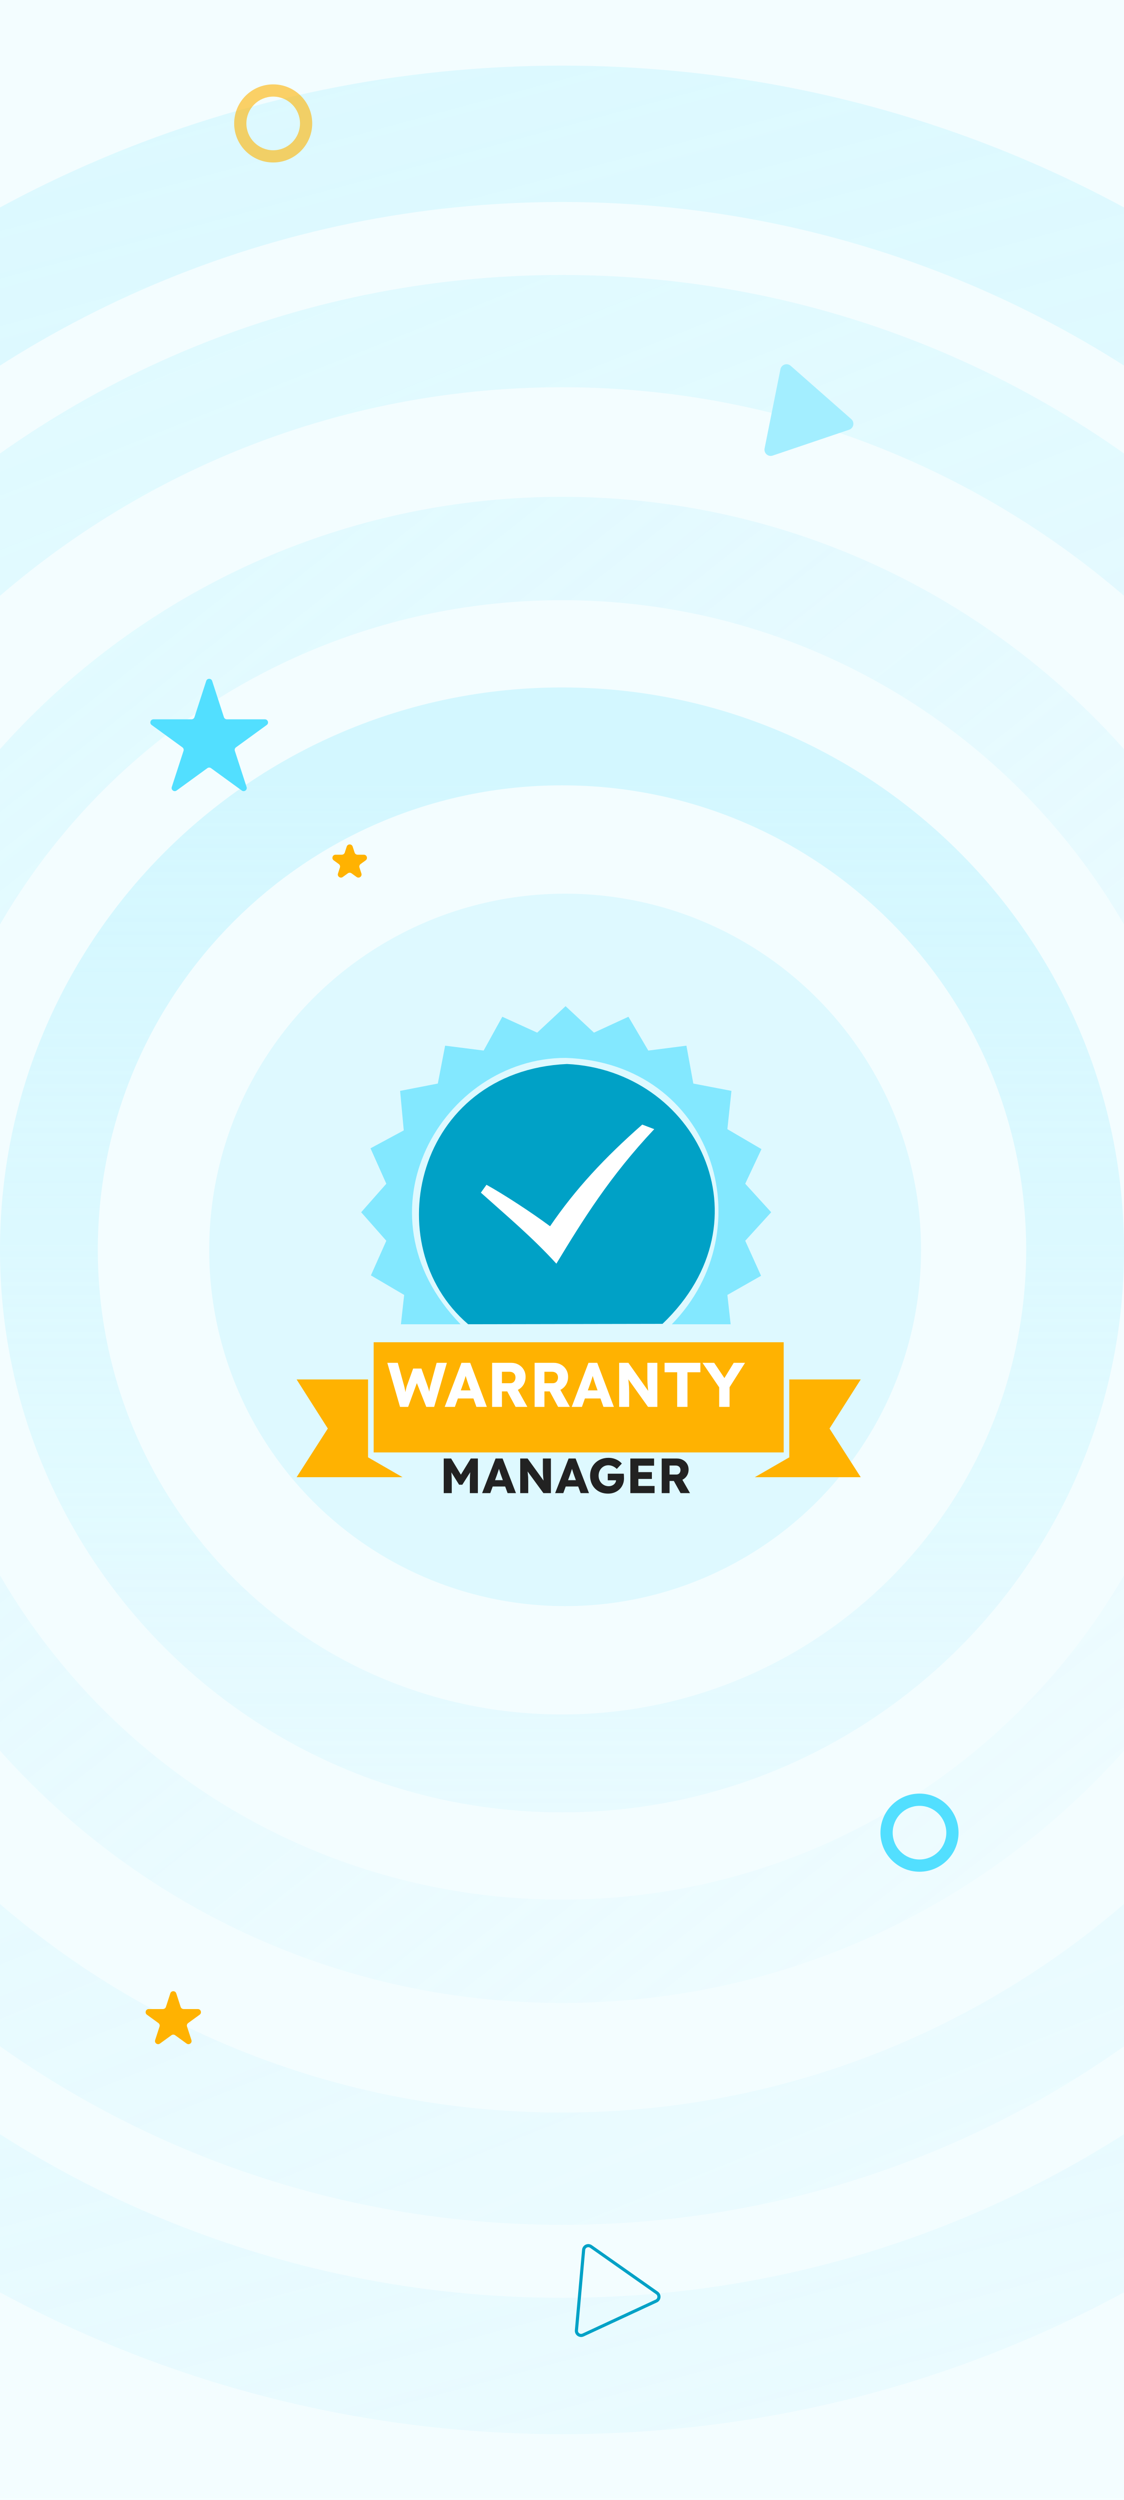 <svg width="360" height="800" viewBox="0 0 360 800" fill="none" xmlns="http://www.w3.org/2000/svg">
<g clip-path="url(#clip0_41_25)">
<rect width="360" height="800" fill="#F3FDFF"/>
<path d="M559 400C559 609.316 389.316 779 180 779C-29.316 779 -199 609.316 -199 400C-199 190.684 -29.316 21 180 21C389.316 21 559 190.684 559 400ZM-155.359 400C-155.359 585.214 -5.214 735.359 180 735.359C365.214 735.359 515.359 585.214 515.359 400C515.359 214.786 365.214 64.641 180 64.641C-5.214 64.641 -155.359 214.786 -155.359 400Z" fill="url(#paint0_linear_41_25)" fill-opacity="0.5"/>
<path d="M492 400C492 572.313 352.313 712 180 712C7.687 712 -132 572.313 -132 400C-132 227.687 7.687 88 180 88C352.313 88 492 227.687 492 400ZM-96.074 400C-96.074 552.471 27.529 676.074 180 676.074C332.471 676.074 456.074 552.471 456.074 400C456.074 247.529 332.471 123.926 180 123.926C27.529 123.926 -96.074 247.529 -96.074 400Z" fill="url(#paint1_linear_41_25)" fill-opacity="0.5"/>
<path d="M421 400C421 533.101 313.101 641 180 641C46.899 641 -61 533.101 -61 400C-61 266.899 46.899 159 180 159C313.101 159 421 266.899 421 400ZM-27.925 400C-27.925 514.834 65.166 607.925 180 607.925C294.834 607.925 387.925 514.834 387.925 400C387.925 285.166 294.834 192.075 180 192.075C65.166 192.075 -27.925 285.166 -27.925 400Z" fill="url(#paint2_linear_41_25)" fill-opacity="0.5"/>
<path d="M360 400C360 499.411 279.411 580 180 580C80.589 580 0 499.411 0 400C0 300.589 80.589 220 180 220C279.411 220 360 300.589 360 400ZM31.33 400C31.33 482.108 97.892 548.67 180 548.67C262.108 548.67 328.67 482.108 328.67 400C328.67 317.892 262.108 251.33 180 251.33C97.892 251.33 31.33 317.892 31.33 400Z" fill="url(#paint3_linear_41_25)" fill-opacity="0.5"/>
<circle cx="181" cy="400" r="114" fill="#DEF9FF"/>
<g filter="url(#filter0_i_41_25)">
<path d="M113.885 437.458H91L100.996 453.167L91 468.746H124.932L113.885 462.384V437.458Z" fill="#FFB201"/>
</g>
<g filter="url(#filter1_i_41_25)">
<path d="M248.793 437.458H271.678L261.682 453.167L271.678 468.746H237.746L248.793 462.384V437.458Z" fill="#FFB201"/>
</g>
<path d="M181.594 340.509C133.211 342.721 120.395 398.55 149.948 423.797L212.194 423.667C247.109 390.351 222.786 342.461 181.594 340.509Z" fill="#00A1C6"/>
<path d="M154.017 381.68C162.35 389.159 170.429 395.891 178.196 404.407C186.64 390.476 195.282 376.497 209.542 361.358L205.7 359.898C193.659 370.491 184.304 380.517 176.175 392.433C170.523 388.209 161.387 382.232 155.81 379.161L154.017 381.68Z" fill="white"/>
<path d="M128.408 423.797H147.502C112.69 387.953 141.812 338.553 181.144 338.553C228.555 340.117 244.922 393.427 215.176 423.797H234.011L232.972 414.412L243.753 408.286L238.687 397.077L247 387.953L238.687 378.829L243.883 367.75L232.972 361.363L234.27 349.111L222.061 346.765L219.852 334.643L207.642 336.207L201.278 325.389L190.237 330.472L181.144 322L172.052 330.472L160.881 325.389L154.906 336.207L142.566 334.643L140.228 346.765L128.148 349.111L129.317 361.754L118.666 367.489L123.731 378.829L115.678 387.953L123.731 397.077L118.795 408.156L129.447 414.412L128.408 423.797Z" fill="#83E8FF"/>
<g filter="url(#filter2_i_41_25)">
<rect x="115.678" y="425.559" width="131.322" height="35.254" fill="#FFB201"/>
</g>
<path d="M128.122 450.237L124.051 436.136H127.405L129.441 443.549C129.531 443.885 129.609 444.227 129.673 444.576C129.751 444.912 129.809 445.235 129.848 445.543C129.899 445.852 129.938 446.141 129.964 446.41C129.99 446.665 130.016 446.88 130.042 447.054H129.615C129.693 446.557 129.757 446.114 129.809 445.725C129.874 445.335 129.945 444.973 130.022 444.637C130.1 444.288 130.197 443.925 130.313 443.549L132.329 437.969H134.966L136.944 443.549C137.099 443.992 137.228 444.409 137.331 444.798C137.435 445.188 137.512 445.564 137.564 445.926C137.629 446.275 137.68 446.625 137.719 446.974L137.331 447.034C137.357 446.792 137.377 446.571 137.389 446.369C137.402 446.155 137.415 445.953 137.428 445.765C137.454 445.564 137.48 445.355 137.506 445.141C137.532 444.926 137.57 444.691 137.622 444.435C137.674 444.167 137.745 443.865 137.835 443.529L139.852 436.136H143.128L139.057 450.237H136.536L133.318 442.119L133.686 442.159L130.72 450.237H128.122Z" fill="white"/>
<path d="M142.433 450.237L147.803 436.136H150.595L155.926 450.237H152.592L150.033 443.086C149.929 442.804 149.826 442.501 149.722 442.179C149.619 441.857 149.516 441.528 149.412 441.192C149.309 440.843 149.205 440.507 149.102 440.185C149.011 439.849 148.934 439.54 148.869 439.258L149.451 439.238C149.373 439.574 149.283 439.903 149.18 440.225C149.089 440.547 148.992 440.87 148.889 441.192C148.798 441.501 148.695 441.817 148.579 442.139C148.462 442.448 148.352 442.77 148.249 443.106L145.69 450.237H142.433ZM144.992 447.538L146.019 444.959H152.262L153.27 447.538H144.992Z" fill="white"/>
<path d="M157.62 450.237V436.136H163.727C164.593 436.136 165.375 436.33 166.073 436.72C166.784 437.109 167.339 437.646 167.74 438.331C168.141 439.003 168.341 439.768 168.341 440.628C168.341 441.514 168.141 442.313 167.74 443.025C167.339 443.724 166.79 444.274 166.092 444.677C165.394 445.08 164.606 445.282 163.727 445.282H160.76V450.237H157.62ZM165.142 450.237L161.691 443.871L165.064 443.368L168.903 450.237H165.142ZM160.76 442.663H163.436C163.772 442.663 164.063 442.589 164.308 442.441C164.567 442.28 164.761 442.058 164.89 441.776C165.032 441.494 165.103 441.172 165.103 440.809C165.103 440.447 165.026 440.131 164.871 439.862C164.715 439.58 164.489 439.366 164.192 439.218C163.908 439.07 163.559 438.996 163.145 438.996H160.76V442.663Z" fill="white"/>
<path d="M171.233 450.237V436.136H177.34C178.206 436.136 178.988 436.33 179.686 436.72C180.396 437.109 180.952 437.646 181.353 438.331C181.754 439.003 181.954 439.768 181.954 440.628C181.954 441.514 181.754 442.313 181.353 443.025C180.952 443.724 180.403 444.274 179.705 444.677C179.007 445.08 178.219 445.282 177.34 445.282H174.373V450.237H171.233ZM178.755 450.237L175.304 443.871L178.677 443.368L182.516 450.237H178.755ZM174.373 442.663H177.049C177.385 442.663 177.676 442.589 177.921 442.441C178.18 442.28 178.374 442.058 178.503 441.776C178.645 441.494 178.716 441.172 178.716 440.809C178.716 440.447 178.639 440.131 178.484 439.862C178.328 439.58 178.102 439.366 177.805 439.218C177.521 439.07 177.172 438.996 176.758 438.996H174.373V442.663Z" fill="white"/>
<path d="M183.12 450.237L188.49 436.136H191.282L196.614 450.237H193.279L190.72 443.086C190.617 442.804 190.513 442.501 190.41 442.179C190.306 441.857 190.203 441.528 190.1 441.192C189.996 440.843 189.893 440.507 189.789 440.185C189.699 439.849 189.621 439.54 189.557 439.258L190.138 439.238C190.061 439.574 189.97 439.903 189.867 440.225C189.776 440.547 189.68 440.87 189.576 441.192C189.486 441.501 189.382 441.817 189.266 442.139C189.15 442.448 189.04 442.77 188.936 443.106L186.377 450.237H183.12ZM185.679 447.538L186.707 444.959H192.95L193.958 447.538H185.679Z" fill="white"/>
<path d="M198.307 450.237V436.136H201.254L208.369 446.208L207.729 446.108C207.665 445.664 207.613 445.241 207.574 444.838C207.536 444.435 207.497 444.039 207.458 443.65C207.432 443.26 207.406 442.864 207.38 442.461C207.368 442.058 207.355 441.622 207.342 441.152C207.342 440.682 207.342 440.171 207.342 439.621V436.136H210.541V450.237H207.555L200.13 439.842L201.118 439.983C201.183 440.628 201.235 441.179 201.273 441.635C201.325 442.078 201.364 442.475 201.39 442.824C201.428 443.173 201.454 443.489 201.467 443.771C201.48 444.053 201.487 444.335 201.487 444.617C201.5 444.885 201.506 445.188 201.506 445.523V450.237H198.307Z" fill="white"/>
<path d="M216.893 450.237V439.157H212.86V436.136H224.318V439.157H220.189V450.237H216.893Z" fill="white"/>
<path d="M230.349 450.237V443.207L230.484 444.194L224.998 436.136H228.739L232.927 442.381L231.221 442.32L235.002 436.136H238.627L233.373 444.415L233.664 443.045V450.237H230.349Z" fill="white"/>
<path d="M142.119 477.842V466.764H144.487L148.46 473.332L146.762 473.316L150.782 466.764H153.057V477.842H150.486V474.392C150.486 473.442 150.507 472.588 150.548 471.828C150.6 471.068 150.683 470.314 150.798 469.565L151.094 470.388L148.071 475.151H147.042L144.082 470.42L144.378 469.565C144.492 470.272 144.57 471 144.612 471.749C144.664 472.488 144.69 473.368 144.69 474.392V477.842H142.119Z" fill="#222222"/>
<path d="M154.411 477.842L158.728 466.764H160.971L165.256 477.842H162.576L160.519 472.224C160.436 472.002 160.353 471.765 160.27 471.512C160.187 471.258 160.104 471 160.021 470.736C159.938 470.462 159.855 470.198 159.772 469.945C159.699 469.681 159.636 469.438 159.585 469.217L160.052 469.201C159.99 469.465 159.917 469.723 159.834 469.977C159.761 470.23 159.683 470.483 159.6 470.736C159.527 470.979 159.444 471.227 159.351 471.48C159.257 471.723 159.169 471.976 159.086 472.24L157.029 477.842H154.411ZM156.468 475.721L157.294 473.696H162.311L163.122 475.721H156.468Z" fill="#222222"/>
<path d="M166.617 477.842V466.764H168.985L174.704 474.677L174.19 474.598C174.138 474.249 174.096 473.917 174.065 473.601C174.034 473.284 174.003 472.973 173.972 472.667C173.951 472.361 173.93 472.05 173.909 471.733C173.899 471.417 173.888 471.074 173.878 470.705C173.878 470.335 173.878 469.934 173.878 469.502V466.764H176.449V477.842H174.049L168.082 469.676L168.876 469.787C168.928 470.293 168.97 470.726 169.001 471.084C169.043 471.432 169.074 471.744 169.095 472.018C169.126 472.292 169.146 472.54 169.157 472.762C169.167 472.983 169.172 473.205 169.172 473.426C169.183 473.637 169.188 473.875 169.188 474.139V477.842H166.617Z" fill="#222222"/>
<path d="M177.799 477.842L182.115 466.764H184.359L188.644 477.842H185.964L183.907 472.224C183.824 472.002 183.741 471.765 183.658 471.512C183.575 471.258 183.492 471 183.408 470.736C183.325 470.462 183.242 470.198 183.159 469.945C183.086 469.681 183.024 469.438 182.972 469.217L183.44 469.201C183.377 469.465 183.305 469.723 183.221 469.977C183.149 470.23 183.071 470.483 182.988 470.736C182.915 470.979 182.832 471.227 182.738 471.48C182.645 471.723 182.557 471.976 182.474 472.24L180.417 477.842H177.799ZM179.856 475.721L180.682 473.696H185.699L186.509 475.721H179.856Z" fill="#222222"/>
<path d="M194.764 478C193.892 478 193.102 477.858 192.396 477.573C191.69 477.288 191.082 476.887 190.573 476.37C190.064 475.853 189.674 475.246 189.404 474.55C189.134 473.843 188.999 473.078 188.999 472.255C188.999 471.432 189.139 470.678 189.42 469.992C189.711 469.296 190.121 468.689 190.651 468.172C191.181 467.655 191.804 467.255 192.521 466.97C193.248 466.685 194.037 466.542 194.889 466.542C195.492 466.542 196.058 466.622 196.587 466.78C197.128 466.938 197.616 467.154 198.052 467.429C198.488 467.703 198.857 468.019 199.158 468.378L197.553 470.103C197.294 469.85 197.024 469.639 196.743 469.47C196.473 469.301 196.182 469.169 195.871 469.074C195.559 468.969 195.227 468.916 194.873 468.916C194.416 468.916 193.996 469.001 193.611 469.169C193.237 469.338 192.905 469.576 192.614 469.882C192.334 470.177 192.116 470.53 191.96 470.942C191.804 471.343 191.726 471.781 191.726 472.255C191.726 472.73 191.809 473.173 191.975 473.585C192.141 473.996 192.37 474.355 192.661 474.661C192.952 474.956 193.295 475.194 193.689 475.373C194.094 475.542 194.525 475.626 194.983 475.626C195.305 475.626 195.606 475.573 195.886 475.468C196.177 475.362 196.426 475.22 196.634 475.041C196.842 474.861 197.008 474.65 197.133 474.408C197.257 474.154 197.32 473.885 197.32 473.601V473.189L197.663 473.727H194.655V471.622H199.782C199.802 471.738 199.818 471.897 199.828 472.097C199.839 472.298 199.844 472.493 199.844 472.683C199.854 472.873 199.86 473.015 199.86 473.11C199.86 473.827 199.73 474.487 199.47 475.088C199.221 475.679 198.868 476.191 198.41 476.623C197.953 477.056 197.413 477.393 196.79 477.636C196.167 477.879 195.492 478 194.764 478Z" fill="#222222"/>
<path d="M201.889 477.842V466.764H209.493V469.059H204.46V475.547H209.648V477.842H201.889ZM203.135 473.3V471.116H208.791V473.3H203.135Z" fill="#222222"/>
<path d="M211.932 477.842V466.764H216.84C217.536 466.764 218.164 466.917 218.725 467.223C219.296 467.529 219.743 467.951 220.065 468.489C220.387 469.016 220.548 469.618 220.548 470.293C220.548 470.989 220.387 471.617 220.065 472.176C219.743 472.725 219.302 473.157 218.741 473.474C218.18 473.79 217.546 473.949 216.84 473.949H214.456V477.842H211.932ZM217.977 477.842L215.204 472.841L217.915 472.445L221 477.842H217.977ZM214.456 471.891H216.606C216.876 471.891 217.11 471.833 217.307 471.717C217.515 471.591 217.671 471.417 217.775 471.195C217.889 470.974 217.946 470.72 217.946 470.435C217.946 470.151 217.884 469.903 217.759 469.692C217.634 469.47 217.453 469.301 217.214 469.185C216.985 469.069 216.705 469.011 216.372 469.011H214.456V471.891Z" fill="#222222"/>
<path d="M66.049 217.927C66.348 217.006 67.652 217.006 67.951 217.927L71.715 229.511C71.849 229.923 72.233 230.202 72.666 230.202H84.846C85.814 230.202 86.217 231.441 85.433 232.011L75.58 239.17C75.229 239.424 75.083 239.876 75.216 240.288L78.98 251.871C79.28 252.793 78.225 253.559 77.441 252.989L67.588 245.83C67.237 245.576 66.763 245.576 66.412 245.83L56.559 252.989C55.775 253.559 54.72 252.793 55.02 251.871L58.783 240.288C58.917 239.876 58.771 239.424 58.42 239.17L48.567 232.011C47.783 231.441 48.186 230.202 49.154 230.202H61.334C61.767 230.202 62.151 229.923 62.285 229.511L66.049 217.927Z" fill="#52DFFF"/>
<g filter="url(#filter3_i_41_25)">
<path d="M107.049 266.927C107.348 266.006 108.652 266.006 108.951 266.927L109.572 268.837C109.705 269.249 110.089 269.528 110.523 269.528H112.531C113.499 269.528 113.902 270.767 113.119 271.337L111.494 272.517C111.143 272.772 110.997 273.223 111.131 273.635L111.751 275.545C112.051 276.466 110.996 277.233 110.212 276.663L108.588 275.483C108.237 275.228 107.763 275.228 107.412 275.483L105.788 276.663C105.004 277.233 103.949 276.466 104.249 275.545L104.869 273.635C105.003 273.223 104.857 272.772 104.506 272.517L102.881 271.337C102.098 270.767 102.501 269.528 103.469 269.528H105.477C105.911 269.528 106.295 269.249 106.428 268.837L107.049 266.927Z" fill="#FFB201"/>
</g>
<g filter="url(#filter4_i_41_25)">
<path d="M50.549 633.927C50.848 633.006 52.152 633.006 52.451 633.927L53.857 638.255C53.991 638.667 54.375 638.946 54.809 638.946H59.359C60.328 638.946 60.731 640.186 59.947 640.755L56.265 643.43C55.915 643.685 55.768 644.136 55.902 644.548L57.309 648.877C57.608 649.798 56.553 650.564 55.77 649.995L52.088 647.32C51.737 647.065 51.263 647.065 50.912 647.32L47.23 649.995C46.447 650.564 45.392 649.798 45.691 648.877L47.098 644.548C47.232 644.136 47.085 643.685 46.735 643.43L43.053 640.755C42.269 640.186 42.672 638.946 43.641 638.946H48.191C48.625 638.946 49.009 638.667 49.143 638.255L50.549 633.927Z" fill="#FFB201"/>
</g>
<path d="M100 39.5C100 46.404 94.404 52 87.5 52C80.596 52 75 46.404 75 39.5C75 32.596 80.596 27 87.5 27C94.404 27 100 32.596 100 39.5ZM78.914 39.5C78.914 44.242 82.758 48.086 87.5 48.086C92.242 48.086 96.086 44.242 96.086 39.5C96.086 34.758 92.242 30.914 87.5 30.914C82.758 30.914 78.914 34.758 78.914 39.5Z" fill="#FFB201" fill-opacity="0.6"/>
<path d="M307 586.5C307 593.404 301.404 599 294.5 599C287.596 599 282 593.404 282 586.5C282 579.596 287.596 574 294.5 574C301.404 574 307 579.596 307 586.5ZM285.914 586.5C285.914 591.242 289.758 595.086 294.5 595.086C299.242 595.086 303.086 591.242 303.086 586.5C303.086 581.758 299.242 577.914 294.5 577.914C289.758 577.914 285.914 581.758 285.914 586.5Z" fill="#52DFFF"/>
<path d="M247.489 145.796C246.031 146.289 244.585 145.018 244.887 143.508L249.959 118.174C250.261 116.664 252.084 116.048 253.241 117.064L272.645 134.124C273.801 135.14 273.424 137.027 271.965 137.52L247.489 145.796Z" fill="#A3EEFF"/>
<path d="M186.926 720.032C187.029 718.882 188.338 718.275 189.283 718.939L210.418 733.8C211.363 734.464 211.234 735.902 210.187 736.388L186.749 747.261C185.701 747.747 184.521 746.917 184.623 745.766L186.926 720.032Z" stroke="#00A1C6"/>
</g>
<defs>
<filter id="filter0_i_41_25" x="91" y="437.458" width="37.932" height="35.288" filterUnits="userSpaceOnUse" color-interpolation-filters="sRGB">
<feFlood flood-opacity="0" result="BackgroundImageFix"/>
<feBlend mode="normal" in="SourceGraphic" in2="BackgroundImageFix" result="shape"/>
<feColorMatrix in="SourceAlpha" type="matrix" values="0 0 0 0 0 0 0 0 0 0 0 0 0 0 0 0 0 0 127 0" result="hardAlpha"/>
<feOffset dx="4" dy="4"/>
<feGaussianBlur stdDeviation="10"/>
<feComposite in2="hardAlpha" operator="arithmetic" k2="-1" k3="1"/>
<feColorMatrix type="matrix" values="0 0 0 0 1 0 0 0 0 1 0 0 0 0 1 0 0 0 0.3 0"/>
<feBlend mode="normal" in2="shape" result="effect1_innerShadow_41_25"/>
</filter>
<filter id="filter1_i_41_25" x="237.746" y="437.458" width="37.932" height="35.288" filterUnits="userSpaceOnUse" color-interpolation-filters="sRGB">
<feFlood flood-opacity="0" result="BackgroundImageFix"/>
<feBlend mode="normal" in="SourceGraphic" in2="BackgroundImageFix" result="shape"/>
<feColorMatrix in="SourceAlpha" type="matrix" values="0 0 0 0 0 0 0 0 0 0 0 0 0 0 0 0 0 0 127 0" result="hardAlpha"/>
<feOffset dx="4" dy="4"/>
<feGaussianBlur stdDeviation="10"/>
<feComposite in2="hardAlpha" operator="arithmetic" k2="-1" k3="1"/>
<feColorMatrix type="matrix" values="0 0 0 0 1 0 0 0 0 1 0 0 0 0 1 0 0 0 0.3 0"/>
<feBlend mode="normal" in2="shape" result="effect1_innerShadow_41_25"/>
</filter>
<filter id="filter2_i_41_25" x="115.678" y="425.559" width="135.322" height="39.254" filterUnits="userSpaceOnUse" color-interpolation-filters="sRGB">
<feFlood flood-opacity="0" result="BackgroundImageFix"/>
<feBlend mode="normal" in="SourceGraphic" in2="BackgroundImageFix" result="shape"/>
<feColorMatrix in="SourceAlpha" type="matrix" values="0 0 0 0 0 0 0 0 0 0 0 0 0 0 0 0 0 0 127 0" result="hardAlpha"/>
<feOffset dx="4" dy="4"/>
<feGaussianBlur stdDeviation="10"/>
<feComposite in2="hardAlpha" operator="arithmetic" k2="-1" k3="1"/>
<feColorMatrix type="matrix" values="0 0 0 0 1 0 0 0 0 1 0 0 0 0 1 0 0 0 0.3 0"/>
<feBlend mode="normal" in2="shape" result="effect1_innerShadow_41_25"/>
</filter>
<filter id="filter3_i_41_25" x="102.467" y="266.236" width="15.065" height="14.623" filterUnits="userSpaceOnUse" color-interpolation-filters="sRGB">
<feFlood flood-opacity="0" result="BackgroundImageFix"/>
<feBlend mode="normal" in="SourceGraphic" in2="BackgroundImageFix" result="shape"/>
<feColorMatrix in="SourceAlpha" type="matrix" values="0 0 0 0 0 0 0 0 0 0 0 0 0 0 0 0 0 0 127 0" result="hardAlpha"/>
<feOffset dx="4" dy="4"/>
<feGaussianBlur stdDeviation="10"/>
<feComposite in2="hardAlpha" operator="arithmetic" k2="-1" k3="1"/>
<feColorMatrix type="matrix" values="0 0 0 0 1 0 0 0 0 1 0 0 0 0 1 0 0 0 0.25 0"/>
<feBlend mode="normal" in2="shape" result="effect1_innerShadow_41_25"/>
</filter>
<filter id="filter4_i_41_25" x="42.639" y="633.236" width="21.723" height="20.954" filterUnits="userSpaceOnUse" color-interpolation-filters="sRGB">
<feFlood flood-opacity="0" result="BackgroundImageFix"/>
<feBlend mode="normal" in="SourceGraphic" in2="BackgroundImageFix" result="shape"/>
<feColorMatrix in="SourceAlpha" type="matrix" values="0 0 0 0 0 0 0 0 0 0 0 0 0 0 0 0 0 0 127 0" result="hardAlpha"/>
<feOffset dx="4" dy="4"/>
<feGaussianBlur stdDeviation="10"/>
<feComposite in2="hardAlpha" operator="arithmetic" k2="-1" k3="1"/>
<feColorMatrix type="matrix" values="0 0 0 0 1 0 0 0 0 1 0 0 0 0 1 0 0 0 0.25 0"/>
<feBlend mode="normal" in2="shape" result="effect1_innerShadow_41_25"/>
</filter>
<linearGradient id="paint0_linear_41_25" x1="70.5" y1="-34" x2="333.5" y2="942.5" gradientUnits="userSpaceOnUse">
<stop stop-color="#B3F1FF" stop-opacity="0.74"/>
<stop offset="1" stop-color="#B3F1FF" stop-opacity="0.2"/>
</linearGradient>
<linearGradient id="paint1_linear_41_25" x1="44.5" y1="9.5" x2="365.5" y2="813.5" gradientUnits="userSpaceOnUse">
<stop stop-color="#B3F1FF" stop-opacity="0.62"/>
<stop offset="1" stop-color="#B3F1FF" stop-opacity="0.2"/>
</linearGradient>
<linearGradient id="paint2_linear_41_25" x1="-43.5" y1="212.5" x2="309.5" y2="661" gradientUnits="userSpaceOnUse">
<stop stop-color="#B3F1FF" stop-opacity="0.58"/>
<stop offset="1" stop-color="#B3F1FF" stop-opacity="0.13"/>
</linearGradient>
<linearGradient id="paint3_linear_41_25" x1="180" y1="247.5" x2="180" y2="683" gradientUnits="userSpaceOnUse">
<stop stop-color="#B3F1FF"/>
<stop offset="1" stop-color="#B3F1FF" stop-opacity="0.14"/>
</linearGradient>
<clipPath id="clip0_41_25">
<rect width="360" height="800" fill="white"/>
</clipPath>
</defs>
</svg>

